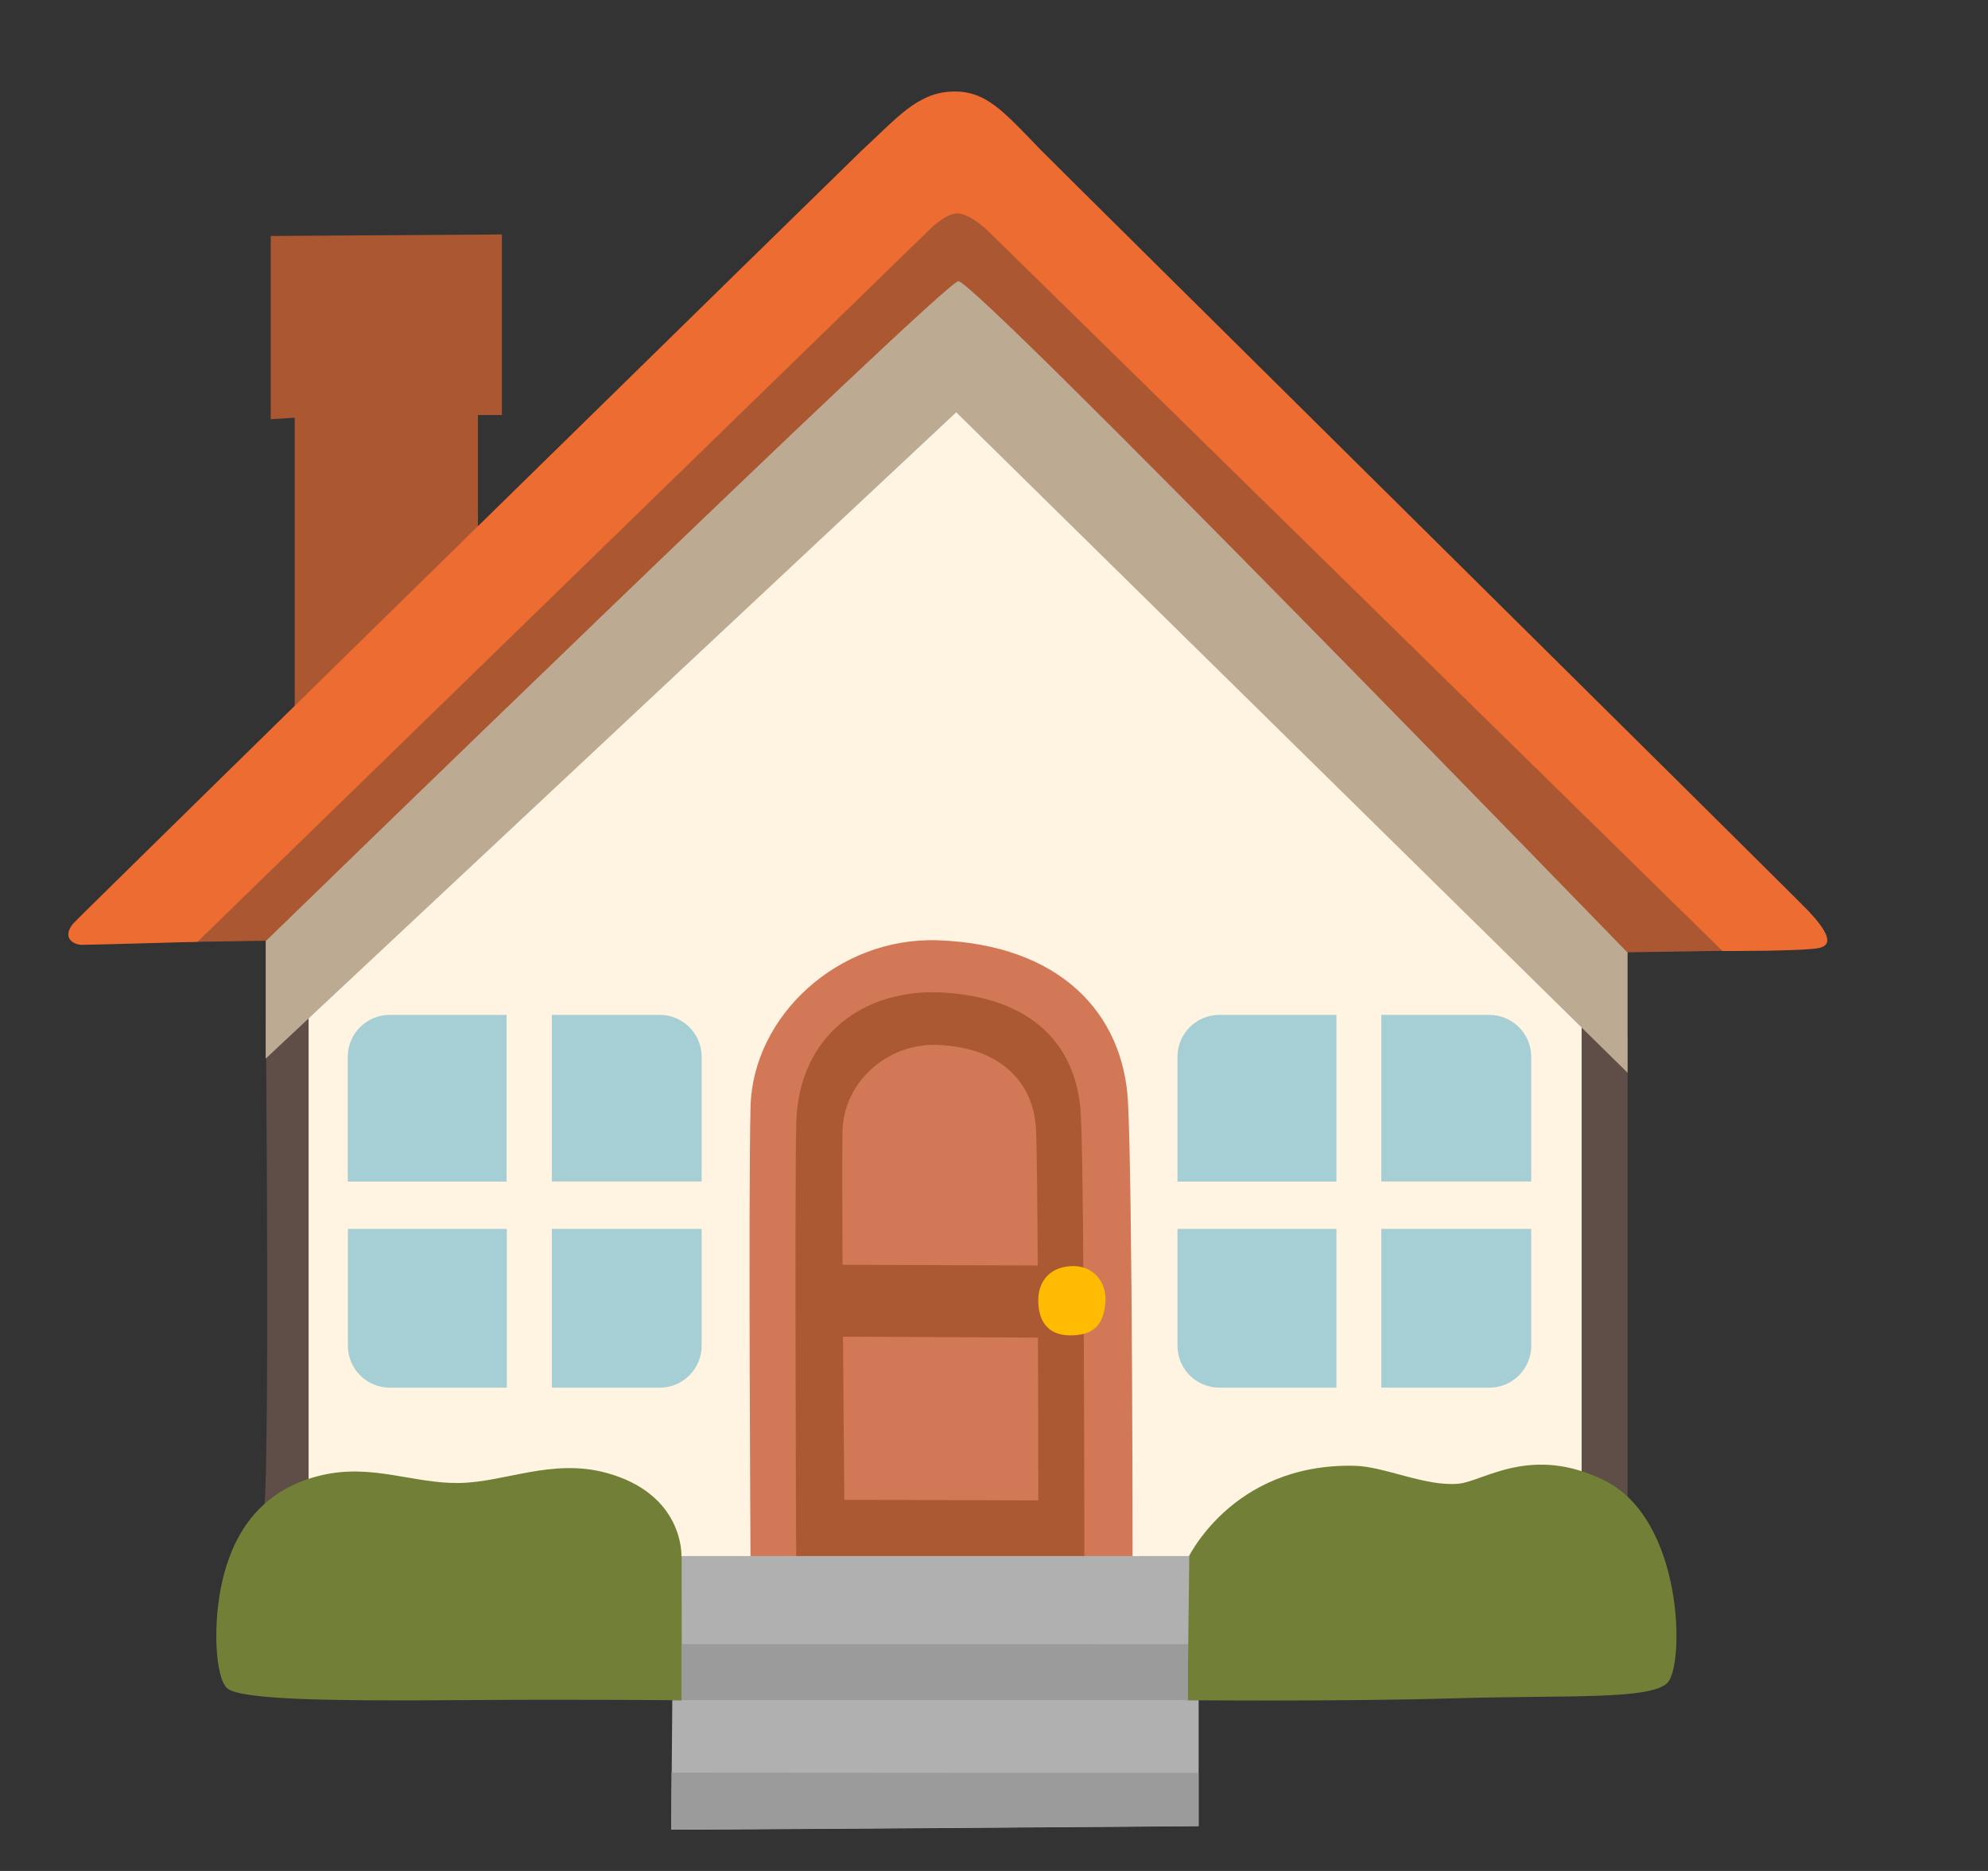 <svg width="17" height="16" viewBox="0 0 17 16" fill="none" xmlns="http://www.w3.org/2000/svg">
<rect x="0" y="0" width="17" height="16" fill="#333333" stroke="none"/>
<g clip-path="url(#clip0_2549_8879)">
<path d="M2.52 6.117V3.572L2.315 3.585V2.018L4.292 2.005V3.549H4.087V5.044L2.52 6.117Z" fill="#AB5832"/>
<path d="M8.139 2.916L2.459 8.624L2.502 13.9L13.721 13.794L13.738 8.169L8.139 2.916Z" fill="#FFF3E1"/>
<path d="M2.246 12.974L2.639 12.758V8.498L2.274 8.741C2.272 8.741 2.314 12.974 2.246 12.974Z" fill="#5F4E47"/>
<path d="M13.525 8.728V12.731L13.918 12.947V8.876L13.525 8.728Z" fill="#5F4E47"/>
<path d="M8.177 3.526L2.272 9.053V7.659L8.184 2.06L13.918 7.997V9.174L8.177 3.526Z" fill="#BCAA93"/>
<path d="M1.694 7.42L1.348 8.059L2.276 8.045C2.276 8.045 8.07 2.41 8.195 2.405C8.346 2.399 13.915 8.144 13.915 8.144L14.739 8.131L8.559 1.474L7.651 1.414L1.694 7.42Z" fill="#AB5832"/>
<path d="M0.625 7.899C0.528 8.018 0.624 8.08 0.703 8.08C0.781 8.08 1.689 8.054 1.689 8.054L7.944 1.968C7.944 1.968 8.088 1.82 8.19 1.825C8.301 1.83 8.445 1.971 8.445 1.971L14.73 8.133C14.73 8.133 15.446 8.135 15.56 8.106C15.684 8.076 15.621 7.959 15.469 7.795C15.356 7.674 9.002 1.389 8.898 1.28C8.585 0.958 8.432 0.77 8.137 0.783C7.841 0.795 7.666 1.014 7.37 1.286C7.282 1.369 0.666 7.849 0.625 7.899Z" fill="#ED6C31"/>
<path d="M11.812 10.104H13.094V9.037C13.094 8.839 12.932 8.679 12.735 8.679H11.812V10.104Z" fill="#A6CFD5"/>
<path d="M11.428 10.104V8.679H10.428C10.229 8.679 10.069 8.84 10.069 9.037V10.105H11.428V10.104Z" fill="#A6CFD5"/>
<path d="M11.428 10.509H10.069V11.509C10.069 11.707 10.23 11.867 10.428 11.867H11.428V10.509Z" fill="#A6CFD5"/>
<path d="M11.812 10.509V11.867H12.735C12.934 11.867 13.094 11.706 13.094 11.509V10.509H11.812Z" fill="#A6CFD5"/>
<path d="M4.719 10.104H6V9.037C6 8.839 5.839 8.679 5.641 8.679H4.719V10.104Z" fill="#A6CFD5"/>
<path d="M4.332 10.104V8.679H3.333C3.134 8.679 2.974 8.84 2.974 9.037V10.105H4.332V10.104Z" fill="#A6CFD5"/>
<path d="M4.332 10.509H2.975V11.509C2.975 11.707 3.136 11.867 3.334 11.867H4.334V10.509H4.332Z" fill="#A6CFD5"/>
<path d="M4.719 10.509V11.867H5.641C5.84 11.867 6 11.706 6 11.509V10.509H4.719Z" fill="#A6CFD5"/>
<path d="M6.418 13.341C6.418 13.341 6.399 10.249 6.418 9.468C6.436 8.688 7.169 8.013 8.018 8.041C9.068 8.078 9.608 8.668 9.646 9.429C9.685 10.19 9.685 13.389 9.685 13.389L6.418 13.341Z" fill="#D27857"/>
<path d="M6.809 13.509C6.809 13.509 6.794 10.214 6.809 9.604C6.828 8.848 7.398 8.45 8.06 8.488C8.831 8.531 9.213 8.941 9.243 9.538C9.273 10.133 9.273 13.511 9.273 13.511L6.809 13.509Z" fill="#AB5932"/>
<path d="M8.874 10.822C8.871 10.28 8.866 9.801 8.859 9.655C8.839 9.261 8.559 8.955 8.015 8.936C7.576 8.921 7.215 9.264 7.205 9.667C7.201 9.816 7.202 10.284 7.205 10.816L8.874 10.822Z" fill="#D27857"/>
<path d="M7.209 11.431C7.214 12.158 7.22 12.826 7.22 12.826L8.879 12.831C8.879 12.831 8.879 12.165 8.876 11.439L7.209 11.431Z" fill="#D27857"/>
<path d="M8.879 11.101C8.873 11.277 8.944 11.42 9.153 11.42C9.361 11.42 9.438 11.322 9.453 11.134C9.465 10.965 9.349 10.815 9.153 10.828C8.958 10.841 8.884 10.977 8.879 11.101Z" fill="#FFBA02"/>
<path d="M10.076 14.539C10.076 14.539 11.436 14.553 12.419 14.524C13.401 14.495 14.113 14.539 14.259 14.391C14.405 14.245 14.402 12.999 13.721 12.661C13.095 12.351 12.69 12.666 12.475 12.688C12.191 12.716 11.84 12.54 11.582 12.535C10.519 12.512 10.146 13.349 10.146 13.349L10.076 14.539Z" fill="#728037"/>
<path d="M1.941 14.436C2.055 14.543 2.924 14.546 3.973 14.539C5.021 14.531 5.865 14.541 5.865 14.541L6.04 13.482L5.827 13.306C5.827 13.306 5.851 12.776 5.183 12.595C4.72 12.47 4.317 12.676 3.929 12.682C3.54 12.69 3.181 12.514 2.749 12.616C2.346 12.711 2.033 12.974 1.905 13.504C1.816 13.871 1.839 14.34 1.941 14.436Z" fill="#728037"/>
<path d="M5.74 15.646L5.749 14.54H5.83L5.829 13.307H10.17L10.155 14.54H10.25V15.617C10.249 15.616 5.74 15.652 5.74 15.646Z" fill="#B0B0B0"/>
<path d="M10.249 15.162V15.616L5.739 15.646L5.743 15.159L10.249 15.162Z" fill="#9B9B9B"/>
<path d="M5.828 14.06L10.159 14.061V14.539H5.828V14.06Z" fill="#9B9B9B"/>
</g>
<defs>
<clipPath id="clip0_2549_8879">
<rect width="16" height="16" fill="white" transform="translate(0.125)"/>
</clipPath>
</defs>
</svg>
